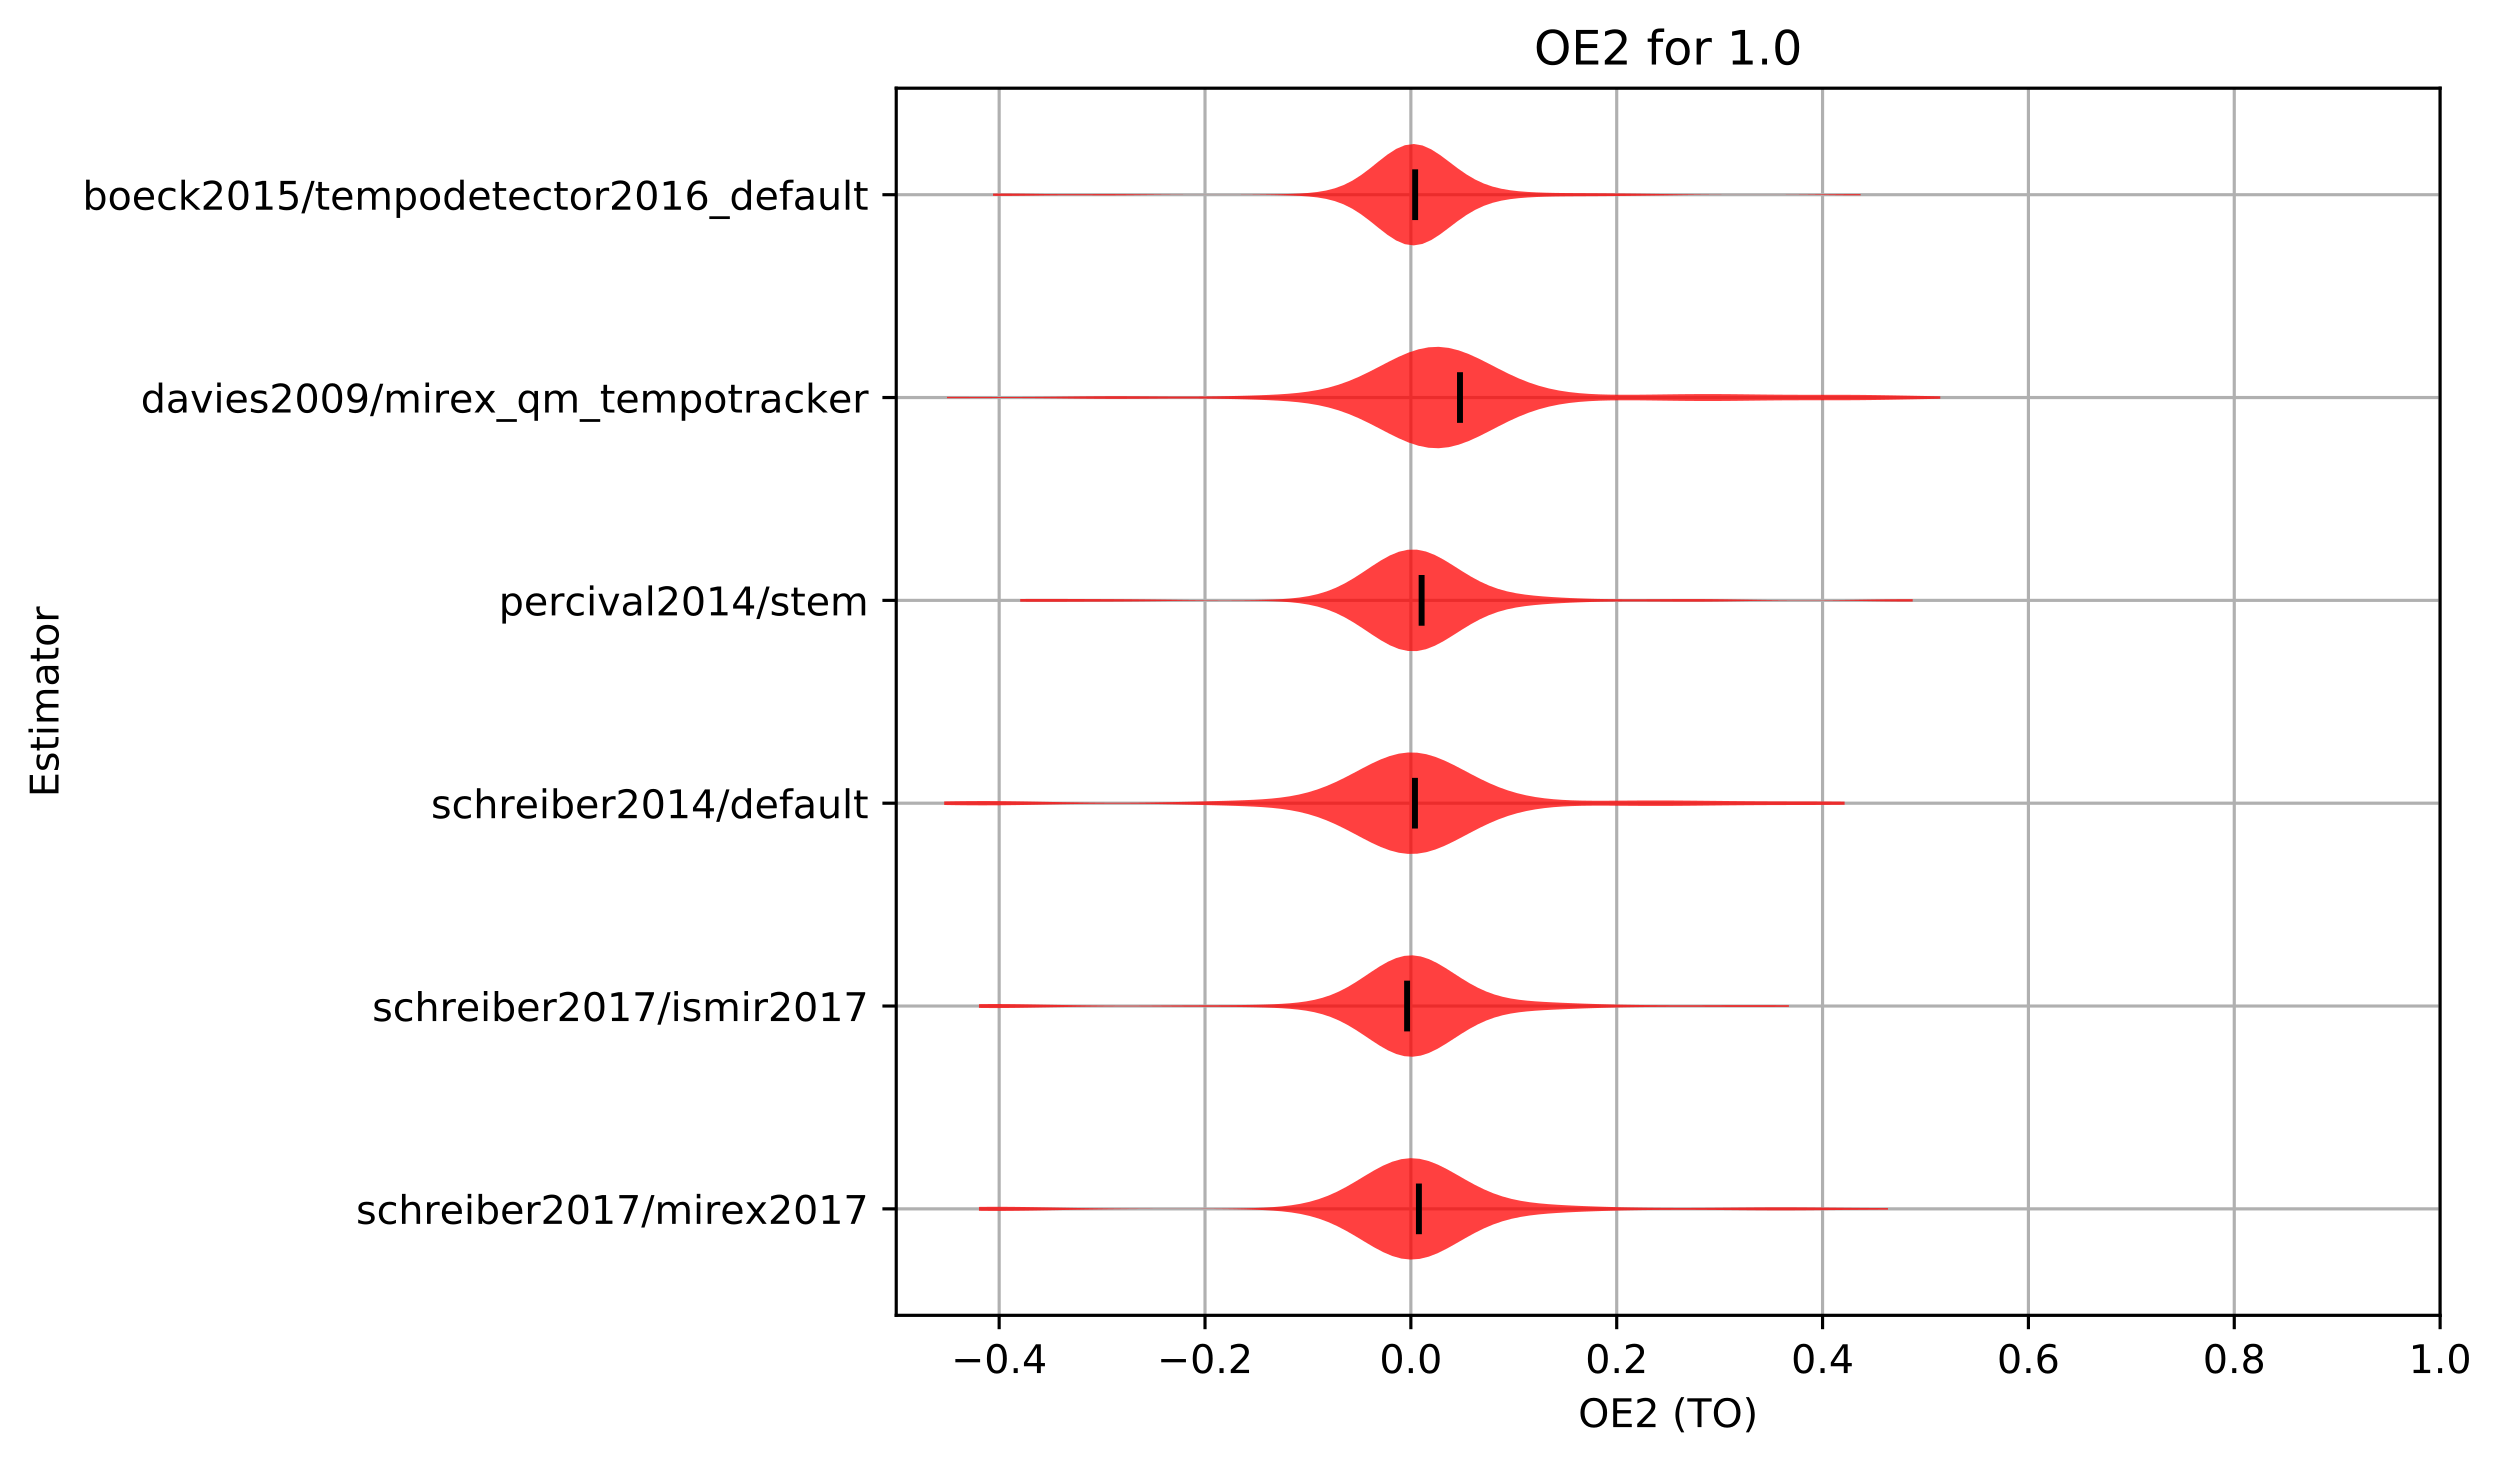 <?xml version="1.0" encoding="utf-8" standalone="no"?>
<!DOCTYPE svg PUBLIC "-//W3C//DTD SVG 1.1//EN"
  "http://www.w3.org/Graphics/SVG/1.1/DTD/svg11.dtd">
<!-- Created with matplotlib (http://matplotlib.org/) -->
<svg height="370.338pt" version="1.1" viewBox="0 0 632.498 370.338" width="632.498pt" xmlns="http://www.w3.org/2000/svg" xmlns:xlink="http://www.w3.org/1999/xlink">
 <defs>
  <style type="text/css">
*{stroke-linecap:butt;stroke-linejoin:round;}
  </style>
 </defs>
 <g id="figure_1">
  <g id="patch_1">
   <path d="M -0 370.338 
L 632.498 370.338 
L 632.498 0 
L -0 0 
z
" style="fill:#ffffff;"/>
  </g>
  <g id="axes_1">
   <g id="patch_2">
    <path d="M 226.747 332.782 
L 617.347 332.782 
L 617.347 22.318 
L 226.747 22.318 
z
" style="fill:#ffffff;"/>
   </g>
   <g id="matplotlib.axis_1">
    <g id="xtick_1">
     <g id="line2d_1">
      <path clip-path="url(#p002a94b518)" d="M 252.787 332.782 
L 252.787 22.318 
" style="fill:none;stroke:#b0b0b0;stroke-linecap:square;stroke-width:0.8;"/>
     </g>
     <g id="line2d_2">
      <defs>
       <path d="M 0 0 
L 0 3.5 
" id="m24f5d99ce8" style="stroke:#000000;stroke-width:0.8;"/>
      </defs>
      <g>
       <use style="stroke:#000000;stroke-width:0.8;" x="252.787" xlink:href="#m24f5d99ce8" y="332.782"/>
      </g>
     </g>
     <g id="text_1">
      <!-- −0.4 -->
      <defs>
       <path d="M 10.594 35.5 
L 73.188 35.5 
L 73.188 27.203 
L 10.594 27.203 
z
" id="DejaVuSans-2212"/>
       <path d="M 31.781 66.406 
Q 24.172 66.406 20.328 58.906 
Q 16.5 51.422 16.5 36.375 
Q 16.5 21.391 20.328 13.891 
Q 24.172 6.391 31.781 6.391 
Q 39.453 6.391 43.281 13.891 
Q 47.125 21.391 47.125 36.375 
Q 47.125 51.422 43.281 58.906 
Q 39.453 66.406 31.781 66.406 
z
M 31.781 74.219 
Q 44.047 74.219 50.516 64.516 
Q 56.984 54.828 56.984 36.375 
Q 56.984 17.969 50.516 8.266 
Q 44.047 -1.422 31.781 -1.422 
Q 19.531 -1.422 13.062 8.266 
Q 6.594 17.969 6.594 36.375 
Q 6.594 54.828 13.062 64.516 
Q 19.531 74.219 31.781 74.219 
z
" id="DejaVuSans-30"/>
       <path d="M 10.688 12.406 
L 21 12.406 
L 21 0 
L 10.688 0 
z
" id="DejaVuSans-2e"/>
       <path d="M 37.797 64.312 
L 12.891 25.391 
L 37.797 25.391 
z
M 35.203 72.906 
L 47.609 72.906 
L 47.609 25.391 
L 58.016 25.391 
L 58.016 17.188 
L 47.609 17.188 
L 47.609 0 
L 37.797 0 
L 37.797 17.188 
L 4.891 17.188 
L 4.891 26.703 
z
" id="DejaVuSans-34"/>
      </defs>
      <g transform="translate(240.645 347.381)scale(0.1 -0.1)">
       <use xlink:href="#DejaVuSans-2212"/>
       <use x="83.789" xlink:href="#DejaVuSans-30"/>
       <use x="147.412" xlink:href="#DejaVuSans-2e"/>
       <use x="179.199" xlink:href="#DejaVuSans-34"/>
      </g>
     </g>
    </g>
    <g id="xtick_2">
     <g id="line2d_3">
      <path clip-path="url(#p002a94b518)" d="M 304.867 332.782 
L 304.867 22.318 
" style="fill:none;stroke:#b0b0b0;stroke-linecap:square;stroke-width:0.8;"/>
     </g>
     <g id="line2d_4">
      <g>
       <use style="stroke:#000000;stroke-width:0.8;" x="304.867" xlink:href="#m24f5d99ce8" y="332.782"/>
      </g>
     </g>
     <g id="text_2">
      <!-- −0.2 -->
      <defs>
       <path d="M 19.188 8.297 
L 53.609 8.297 
L 53.609 0 
L 7.328 0 
L 7.328 8.297 
Q 12.938 14.109 22.625 23.891 
Q 32.328 33.688 34.812 36.531 
Q 39.547 41.844 41.422 45.531 
Q 43.312 49.219 43.312 52.781 
Q 43.312 58.594 39.234 62.25 
Q 35.156 65.922 28.609 65.922 
Q 23.969 65.922 18.812 64.312 
Q 13.672 62.703 7.812 59.422 
L 7.812 69.391 
Q 13.766 71.781 18.938 73 
Q 24.125 74.219 28.422 74.219 
Q 39.75 74.219 46.484 68.547 
Q 53.219 62.891 53.219 53.422 
Q 53.219 48.922 51.531 44.891 
Q 49.859 40.875 45.406 35.406 
Q 44.188 33.984 37.641 27.219 
Q 31.109 20.453 19.188 8.297 
z
" id="DejaVuSans-32"/>
      </defs>
      <g transform="translate(292.725 347.381)scale(0.1 -0.1)">
       <use xlink:href="#DejaVuSans-2212"/>
       <use x="83.789" xlink:href="#DejaVuSans-30"/>
       <use x="147.412" xlink:href="#DejaVuSans-2e"/>
       <use x="179.199" xlink:href="#DejaVuSans-32"/>
      </g>
     </g>
    </g>
    <g id="xtick_3">
     <g id="line2d_5">
      <path clip-path="url(#p002a94b518)" d="M 356.947 332.782 
L 356.947 22.318 
" style="fill:none;stroke:#b0b0b0;stroke-linecap:square;stroke-width:0.8;"/>
     </g>
     <g id="line2d_6">
      <g>
       <use style="stroke:#000000;stroke-width:0.8;" x="356.947" xlink:href="#m24f5d99ce8" y="332.782"/>
      </g>
     </g>
     <g id="text_3">
      <!-- 0.0 -->
      <g transform="translate(348.995 347.381)scale(0.1 -0.1)">
       <use xlink:href="#DejaVuSans-30"/>
       <use x="63.623" xlink:href="#DejaVuSans-2e"/>
       <use x="95.41" xlink:href="#DejaVuSans-30"/>
      </g>
     </g>
    </g>
    <g id="xtick_4">
     <g id="line2d_7">
      <path clip-path="url(#p002a94b518)" d="M 409.027 332.782 
L 409.027 22.318 
" style="fill:none;stroke:#b0b0b0;stroke-linecap:square;stroke-width:0.8;"/>
     </g>
     <g id="line2d_8">
      <g>
       <use style="stroke:#000000;stroke-width:0.8;" x="409.027" xlink:href="#m24f5d99ce8" y="332.782"/>
      </g>
     </g>
     <g id="text_4">
      <!-- 0.2 -->
      <g transform="translate(401.075 347.381)scale(0.1 -0.1)">
       <use xlink:href="#DejaVuSans-30"/>
       <use x="63.623" xlink:href="#DejaVuSans-2e"/>
       <use x="95.41" xlink:href="#DejaVuSans-32"/>
      </g>
     </g>
    </g>
    <g id="xtick_5">
     <g id="line2d_9">
      <path clip-path="url(#p002a94b518)" d="M 461.107 332.782 
L 461.107 22.318 
" style="fill:none;stroke:#b0b0b0;stroke-linecap:square;stroke-width:0.8;"/>
     </g>
     <g id="line2d_10">
      <g>
       <use style="stroke:#000000;stroke-width:0.8;" x="461.107" xlink:href="#m24f5d99ce8" y="332.782"/>
      </g>
     </g>
     <g id="text_5">
      <!-- 0.4 -->
      <g transform="translate(453.155 347.381)scale(0.1 -0.1)">
       <use xlink:href="#DejaVuSans-30"/>
       <use x="63.623" xlink:href="#DejaVuSans-2e"/>
       <use x="95.41" xlink:href="#DejaVuSans-34"/>
      </g>
     </g>
    </g>
    <g id="xtick_6">
     <g id="line2d_11">
      <path clip-path="url(#p002a94b518)" d="M 513.187 332.782 
L 513.187 22.318 
" style="fill:none;stroke:#b0b0b0;stroke-linecap:square;stroke-width:0.8;"/>
     </g>
     <g id="line2d_12">
      <g>
       <use style="stroke:#000000;stroke-width:0.8;" x="513.187" xlink:href="#m24f5d99ce8" y="332.782"/>
      </g>
     </g>
     <g id="text_6">
      <!-- 0.6 -->
      <defs>
       <path d="M 33.016 40.375 
Q 26.375 40.375 22.484 35.828 
Q 18.609 31.297 18.609 23.391 
Q 18.609 15.531 22.484 10.953 
Q 26.375 6.391 33.016 6.391 
Q 39.656 6.391 43.531 10.953 
Q 47.406 15.531 47.406 23.391 
Q 47.406 31.297 43.531 35.828 
Q 39.656 40.375 33.016 40.375 
z
M 52.594 71.297 
L 52.594 62.312 
Q 48.875 64.062 45.094 64.984 
Q 41.312 65.922 37.594 65.922 
Q 27.828 65.922 22.672 59.328 
Q 17.531 52.734 16.797 39.406 
Q 19.672 43.656 24.016 45.922 
Q 28.375 48.188 33.594 48.188 
Q 44.578 48.188 50.953 41.516 
Q 57.328 34.859 57.328 23.391 
Q 57.328 12.156 50.688 5.359 
Q 44.047 -1.422 33.016 -1.422 
Q 20.359 -1.422 13.672 8.266 
Q 6.984 17.969 6.984 36.375 
Q 6.984 53.656 15.188 63.938 
Q 23.391 74.219 37.203 74.219 
Q 40.922 74.219 44.703 73.484 
Q 48.484 72.75 52.594 71.297 
z
" id="DejaVuSans-36"/>
      </defs>
      <g transform="translate(505.235 347.381)scale(0.1 -0.1)">
       <use xlink:href="#DejaVuSans-30"/>
       <use x="63.623" xlink:href="#DejaVuSans-2e"/>
       <use x="95.41" xlink:href="#DejaVuSans-36"/>
      </g>
     </g>
    </g>
    <g id="xtick_7">
     <g id="line2d_13">
      <path clip-path="url(#p002a94b518)" d="M 565.267 332.782 
L 565.267 22.318 
" style="fill:none;stroke:#b0b0b0;stroke-linecap:square;stroke-width:0.8;"/>
     </g>
     <g id="line2d_14">
      <g>
       <use style="stroke:#000000;stroke-width:0.8;" x="565.267" xlink:href="#m24f5d99ce8" y="332.782"/>
      </g>
     </g>
     <g id="text_7">
      <!-- 0.8 -->
      <defs>
       <path d="M 31.781 34.625 
Q 24.75 34.625 20.719 30.859 
Q 16.703 27.094 16.703 20.516 
Q 16.703 13.922 20.719 10.156 
Q 24.75 6.391 31.781 6.391 
Q 38.812 6.391 42.859 10.172 
Q 46.922 13.969 46.922 20.516 
Q 46.922 27.094 42.891 30.859 
Q 38.875 34.625 31.781 34.625 
z
M 21.922 38.812 
Q 15.578 40.375 12.031 44.719 
Q 8.5 49.078 8.5 55.328 
Q 8.5 64.062 14.719 69.141 
Q 20.953 74.219 31.781 74.219 
Q 42.672 74.219 48.875 69.141 
Q 55.078 64.062 55.078 55.328 
Q 55.078 49.078 51.531 44.719 
Q 48 40.375 41.703 38.812 
Q 48.828 37.156 52.797 32.312 
Q 56.781 27.484 56.781 20.516 
Q 56.781 9.906 50.312 4.234 
Q 43.844 -1.422 31.781 -1.422 
Q 19.734 -1.422 13.25 4.234 
Q 6.781 9.906 6.781 20.516 
Q 6.781 27.484 10.781 32.312 
Q 14.797 37.156 21.922 38.812 
z
M 18.312 54.391 
Q 18.312 48.734 21.844 45.562 
Q 25.391 42.391 31.781 42.391 
Q 38.141 42.391 41.719 45.562 
Q 45.312 48.734 45.312 54.391 
Q 45.312 60.062 41.719 63.234 
Q 38.141 66.406 31.781 66.406 
Q 25.391 66.406 21.844 63.234 
Q 18.312 60.062 18.312 54.391 
z
" id="DejaVuSans-38"/>
      </defs>
      <g transform="translate(557.315 347.381)scale(0.1 -0.1)">
       <use xlink:href="#DejaVuSans-30"/>
       <use x="63.623" xlink:href="#DejaVuSans-2e"/>
       <use x="95.41" xlink:href="#DejaVuSans-38"/>
      </g>
     </g>
    </g>
    <g id="xtick_8">
     <g id="line2d_15">
      <path clip-path="url(#p002a94b518)" d="M 617.347 332.782 
L 617.347 22.318 
" style="fill:none;stroke:#b0b0b0;stroke-linecap:square;stroke-width:0.8;"/>
     </g>
     <g id="line2d_16">
      <g>
       <use style="stroke:#000000;stroke-width:0.8;" x="617.347" xlink:href="#m24f5d99ce8" y="332.782"/>
      </g>
     </g>
     <g id="text_8">
      <!-- 1.0 -->
      <defs>
       <path d="M 12.406 8.297 
L 28.516 8.297 
L 28.516 63.922 
L 10.984 60.406 
L 10.984 69.391 
L 28.422 72.906 
L 38.281 72.906 
L 38.281 8.297 
L 54.391 8.297 
L 54.391 0 
L 12.406 0 
z
" id="DejaVuSans-31"/>
      </defs>
      <g transform="translate(609.395 347.381)scale(0.1 -0.1)">
       <use xlink:href="#DejaVuSans-31"/>
       <use x="63.623" xlink:href="#DejaVuSans-2e"/>
       <use x="95.41" xlink:href="#DejaVuSans-30"/>
      </g>
     </g>
    </g>
    <g id="text_9">
     <!-- OE2 (TO) -->
     <defs>
      <path d="M 39.406 66.219 
Q 28.656 66.219 22.328 58.203 
Q 16.016 50.203 16.016 36.375 
Q 16.016 22.609 22.328 14.594 
Q 28.656 6.594 39.406 6.594 
Q 50.141 6.594 56.422 14.594 
Q 62.703 22.609 62.703 36.375 
Q 62.703 50.203 56.422 58.203 
Q 50.141 66.219 39.406 66.219 
z
M 39.406 74.219 
Q 54.734 74.219 63.906 63.938 
Q 73.094 53.656 73.094 36.375 
Q 73.094 19.141 63.906 8.859 
Q 54.734 -1.422 39.406 -1.422 
Q 24.031 -1.422 14.812 8.828 
Q 5.609 19.094 5.609 36.375 
Q 5.609 53.656 14.812 63.938 
Q 24.031 74.219 39.406 74.219 
z
" id="DejaVuSans-4f"/>
      <path d="M 9.812 72.906 
L 55.906 72.906 
L 55.906 64.594 
L 19.672 64.594 
L 19.672 43.016 
L 54.391 43.016 
L 54.391 34.719 
L 19.672 34.719 
L 19.672 8.297 
L 56.781 8.297 
L 56.781 0 
L 9.812 0 
z
" id="DejaVuSans-45"/>
      <path id="DejaVuSans-20"/>
      <path d="M 31 75.875 
Q 24.469 64.656 21.281 53.656 
Q 18.109 42.672 18.109 31.391 
Q 18.109 20.125 21.312 9.062 
Q 24.516 -2 31 -13.188 
L 23.188 -13.188 
Q 15.875 -1.703 12.234 9.375 
Q 8.594 20.453 8.594 31.391 
Q 8.594 42.281 12.203 53.312 
Q 15.828 64.359 23.188 75.875 
z
" id="DejaVuSans-28"/>
      <path d="M -0.297 72.906 
L 61.375 72.906 
L 61.375 64.594 
L 35.5 64.594 
L 35.5 0 
L 25.594 0 
L 25.594 64.594 
L -0.297 64.594 
z
" id="DejaVuSans-54"/>
      <path d="M 8.016 75.875 
L 15.828 75.875 
Q 23.141 64.359 26.781 53.312 
Q 30.422 42.281 30.422 31.391 
Q 30.422 20.453 26.781 9.375 
Q 23.141 -1.703 15.828 -13.188 
L 8.016 -13.188 
Q 14.5 -2 17.703 9.062 
Q 20.906 20.125 20.906 31.391 
Q 20.906 42.672 17.703 53.656 
Q 14.5 64.656 8.016 75.875 
z
" id="DejaVuSans-29"/>
     </defs>
     <g transform="translate(399.29 361.059)scale(0.1 -0.1)">
      <use xlink:href="#DejaVuSans-4f"/>
      <use x="78.711" xlink:href="#DejaVuSans-45"/>
      <use x="141.895" xlink:href="#DejaVuSans-32"/>
      <use x="205.518" xlink:href="#DejaVuSans-20"/>
      <use x="237.305" xlink:href="#DejaVuSans-28"/>
      <use x="276.318" xlink:href="#DejaVuSans-54"/>
      <use x="337.402" xlink:href="#DejaVuSans-4f"/>
      <use x="416.113" xlink:href="#DejaVuSans-29"/>
     </g>
    </g>
   </g>
   <g id="matplotlib.axis_2">
    <g id="ytick_1">
     <g id="line2d_17">
      <path clip-path="url(#p002a94b518)" d="M 226.747 305.841 
L 617.347 305.841 
" style="fill:none;stroke:#b0b0b0;stroke-linecap:square;stroke-width:0.8;"/>
     </g>
     <g id="line2d_18">
      <defs>
       <path d="M 0 0 
L -3.5 0 
" id="meed8c2477f" style="stroke:#000000;stroke-width:0.8;"/>
      </defs>
      <g>
       <use style="stroke:#000000;stroke-width:0.8;" x="226.747" xlink:href="#meed8c2477f" y="305.841"/>
      </g>
     </g>
     <g id="text_10">
      <!-- schreiber2017/mirex2017 -->
      <defs>
       <path d="M 44.281 53.078 
L 44.281 44.578 
Q 40.484 46.531 36.375 47.5 
Q 32.281 48.484 27.875 48.484 
Q 21.188 48.484 17.844 46.438 
Q 14.5 44.391 14.5 40.281 
Q 14.5 37.156 16.891 35.375 
Q 19.281 33.594 26.516 31.984 
L 29.594 31.297 
Q 39.156 29.25 43.188 25.516 
Q 47.219 21.781 47.219 15.094 
Q 47.219 7.469 41.188 3.016 
Q 35.156 -1.422 24.609 -1.422 
Q 20.219 -1.422 15.453 -0.562 
Q 10.688 0.297 5.422 2 
L 5.422 11.281 
Q 10.406 8.688 15.234 7.391 
Q 20.062 6.109 24.812 6.109 
Q 31.156 6.109 34.562 8.281 
Q 37.984 10.453 37.984 14.406 
Q 37.984 18.062 35.516 20.016 
Q 33.062 21.969 24.703 23.781 
L 21.578 24.516 
Q 13.234 26.266 9.516 29.906 
Q 5.812 33.547 5.812 39.891 
Q 5.812 47.609 11.281 51.797 
Q 16.75 56 26.812 56 
Q 31.781 56 36.172 55.266 
Q 40.578 54.547 44.281 53.078 
z
" id="DejaVuSans-73"/>
       <path d="M 48.781 52.594 
L 48.781 44.188 
Q 44.969 46.297 41.141 47.344 
Q 37.312 48.391 33.406 48.391 
Q 24.656 48.391 19.812 42.844 
Q 14.984 37.312 14.984 27.297 
Q 14.984 17.281 19.812 11.734 
Q 24.656 6.203 33.406 6.203 
Q 37.312 6.203 41.141 7.25 
Q 44.969 8.297 48.781 10.406 
L 48.781 2.094 
Q 45.016 0.344 40.984 -0.531 
Q 36.969 -1.422 32.422 -1.422 
Q 20.062 -1.422 12.781 6.344 
Q 5.516 14.109 5.516 27.297 
Q 5.516 40.672 12.859 48.328 
Q 20.219 56 33.016 56 
Q 37.156 56 41.109 55.141 
Q 45.062 54.297 48.781 52.594 
z
" id="DejaVuSans-63"/>
       <path d="M 54.891 33.016 
L 54.891 0 
L 45.906 0 
L 45.906 32.719 
Q 45.906 40.484 42.875 44.328 
Q 39.844 48.188 33.797 48.188 
Q 26.516 48.188 22.312 43.547 
Q 18.109 38.922 18.109 30.906 
L 18.109 0 
L 9.078 0 
L 9.078 75.984 
L 18.109 75.984 
L 18.109 46.188 
Q 21.344 51.125 25.703 53.562 
Q 30.078 56 35.797 56 
Q 45.219 56 50.047 50.172 
Q 54.891 44.344 54.891 33.016 
z
" id="DejaVuSans-68"/>
       <path d="M 41.109 46.297 
Q 39.594 47.172 37.812 47.578 
Q 36.031 48 33.891 48 
Q 26.266 48 22.188 43.047 
Q 18.109 38.094 18.109 28.812 
L 18.109 0 
L 9.078 0 
L 9.078 54.688 
L 18.109 54.688 
L 18.109 46.188 
Q 20.953 51.172 25.484 53.578 
Q 30.031 56 36.531 56 
Q 37.453 56 38.578 55.875 
Q 39.703 55.766 41.062 55.516 
z
" id="DejaVuSans-72"/>
       <path d="M 56.203 29.594 
L 56.203 25.203 
L 14.891 25.203 
Q 15.484 15.922 20.484 11.062 
Q 25.484 6.203 34.422 6.203 
Q 39.594 6.203 44.453 7.469 
Q 49.312 8.734 54.109 11.281 
L 54.109 2.781 
Q 49.266 0.734 44.188 -0.344 
Q 39.109 -1.422 33.891 -1.422 
Q 20.797 -1.422 13.156 6.188 
Q 5.516 13.812 5.516 26.812 
Q 5.516 40.234 12.766 48.109 
Q 20.016 56 32.328 56 
Q 43.359 56 49.781 48.891 
Q 56.203 41.797 56.203 29.594 
z
M 47.219 32.234 
Q 47.125 39.594 43.094 43.984 
Q 39.062 48.391 32.422 48.391 
Q 24.906 48.391 20.391 44.141 
Q 15.875 39.891 15.188 32.172 
z
" id="DejaVuSans-65"/>
       <path d="M 9.422 54.688 
L 18.406 54.688 
L 18.406 0 
L 9.422 0 
z
M 9.422 75.984 
L 18.406 75.984 
L 18.406 64.594 
L 9.422 64.594 
z
" id="DejaVuSans-69"/>
       <path d="M 48.688 27.297 
Q 48.688 37.203 44.609 42.844 
Q 40.531 48.484 33.406 48.484 
Q 26.266 48.484 22.188 42.844 
Q 18.109 37.203 18.109 27.297 
Q 18.109 17.391 22.188 11.75 
Q 26.266 6.109 33.406 6.109 
Q 40.531 6.109 44.609 11.75 
Q 48.688 17.391 48.688 27.297 
z
M 18.109 46.391 
Q 20.953 51.266 25.266 53.625 
Q 29.594 56 35.594 56 
Q 45.562 56 51.781 48.094 
Q 58.016 40.188 58.016 27.297 
Q 58.016 14.406 51.781 6.484 
Q 45.562 -1.422 35.594 -1.422 
Q 29.594 -1.422 25.266 0.953 
Q 20.953 3.328 18.109 8.203 
L 18.109 0 
L 9.078 0 
L 9.078 75.984 
L 18.109 75.984 
z
" id="DejaVuSans-62"/>
       <path d="M 8.203 72.906 
L 55.078 72.906 
L 55.078 68.703 
L 28.609 0 
L 18.312 0 
L 43.219 64.594 
L 8.203 64.594 
z
" id="DejaVuSans-37"/>
       <path d="M 25.391 72.906 
L 33.688 72.906 
L 8.297 -9.281 
L 0 -9.281 
z
" id="DejaVuSans-2f"/>
       <path d="M 52 44.188 
Q 55.375 50.25 60.062 53.125 
Q 64.75 56 71.094 56 
Q 79.641 56 84.281 50.016 
Q 88.922 44.047 88.922 33.016 
L 88.922 0 
L 79.891 0 
L 79.891 32.719 
Q 79.891 40.578 77.094 44.375 
Q 74.312 48.188 68.609 48.188 
Q 61.625 48.188 57.562 43.547 
Q 53.516 38.922 53.516 30.906 
L 53.516 0 
L 44.484 0 
L 44.484 32.719 
Q 44.484 40.625 41.703 44.406 
Q 38.922 48.188 33.109 48.188 
Q 26.219 48.188 22.156 43.531 
Q 18.109 38.875 18.109 30.906 
L 18.109 0 
L 9.078 0 
L 9.078 54.688 
L 18.109 54.688 
L 18.109 46.188 
Q 21.188 51.219 25.484 53.609 
Q 29.781 56 35.688 56 
Q 41.656 56 45.828 52.969 
Q 50 49.953 52 44.188 
z
" id="DejaVuSans-6d"/>
       <path d="M 54.891 54.688 
L 35.109 28.078 
L 55.906 0 
L 45.312 0 
L 29.391 21.484 
L 13.484 0 
L 2.875 0 
L 24.125 28.609 
L 4.688 54.688 
L 15.281 54.688 
L 29.781 35.203 
L 44.281 54.688 
z
" id="DejaVuSans-78"/>
      </defs>
      <g transform="translate(90.084 309.64)scale(0.1 -0.1)">
       <use xlink:href="#DejaVuSans-73"/>
       <use x="52.1" xlink:href="#DejaVuSans-63"/>
       <use x="107.08" xlink:href="#DejaVuSans-68"/>
       <use x="170.459" xlink:href="#DejaVuSans-72"/>
       <use x="211.541" xlink:href="#DejaVuSans-65"/>
       <use x="273.064" xlink:href="#DejaVuSans-69"/>
       <use x="300.848" xlink:href="#DejaVuSans-62"/>
       <use x="364.324" xlink:href="#DejaVuSans-65"/>
       <use x="425.848" xlink:href="#DejaVuSans-72"/>
       <use x="466.961" xlink:href="#DejaVuSans-32"/>
       <use x="530.584" xlink:href="#DejaVuSans-30"/>
       <use x="594.207" xlink:href="#DejaVuSans-31"/>
       <use x="657.83" xlink:href="#DejaVuSans-37"/>
       <use x="721.453" xlink:href="#DejaVuSans-2f"/>
       <use x="755.145" xlink:href="#DejaVuSans-6d"/>
       <use x="852.557" xlink:href="#DejaVuSans-69"/>
       <use x="880.34" xlink:href="#DejaVuSans-72"/>
       <use x="921.422" xlink:href="#DejaVuSans-65"/>
       <use x="982.93" xlink:href="#DejaVuSans-78"/>
       <use x="1042.109" xlink:href="#DejaVuSans-32"/>
       <use x="1105.732" xlink:href="#DejaVuSans-30"/>
       <use x="1169.355" xlink:href="#DejaVuSans-31"/>
       <use x="1232.979" xlink:href="#DejaVuSans-37"/>
      </g>
     </g>
    </g>
    <g id="ytick_2">
     <g id="line2d_19">
      <path clip-path="url(#p002a94b518)" d="M 226.747 254.525 
L 617.347 254.525 
" style="fill:none;stroke:#b0b0b0;stroke-linecap:square;stroke-width:0.8;"/>
     </g>
     <g id="line2d_20">
      <g>
       <use style="stroke:#000000;stroke-width:0.8;" x="226.747" xlink:href="#meed8c2477f" y="254.525"/>
      </g>
     </g>
     <g id="text_11">
      <!-- schreiber2017/ismir2017 -->
      <g transform="translate(94.164 258.324)scale(0.1 -0.1)">
       <use xlink:href="#DejaVuSans-73"/>
       <use x="52.1" xlink:href="#DejaVuSans-63"/>
       <use x="107.08" xlink:href="#DejaVuSans-68"/>
       <use x="170.459" xlink:href="#DejaVuSans-72"/>
       <use x="211.541" xlink:href="#DejaVuSans-65"/>
       <use x="273.064" xlink:href="#DejaVuSans-69"/>
       <use x="300.848" xlink:href="#DejaVuSans-62"/>
       <use x="364.324" xlink:href="#DejaVuSans-65"/>
       <use x="425.848" xlink:href="#DejaVuSans-72"/>
       <use x="466.961" xlink:href="#DejaVuSans-32"/>
       <use x="530.584" xlink:href="#DejaVuSans-30"/>
       <use x="594.207" xlink:href="#DejaVuSans-31"/>
       <use x="657.83" xlink:href="#DejaVuSans-37"/>
       <use x="721.453" xlink:href="#DejaVuSans-2f"/>
       <use x="755.145" xlink:href="#DejaVuSans-69"/>
       <use x="782.928" xlink:href="#DejaVuSans-73"/>
       <use x="835.027" xlink:href="#DejaVuSans-6d"/>
       <use x="932.439" xlink:href="#DejaVuSans-69"/>
       <use x="960.223" xlink:href="#DejaVuSans-72"/>
       <use x="1001.336" xlink:href="#DejaVuSans-32"/>
       <use x="1064.959" xlink:href="#DejaVuSans-30"/>
       <use x="1128.582" xlink:href="#DejaVuSans-31"/>
       <use x="1192.205" xlink:href="#DejaVuSans-37"/>
      </g>
     </g>
    </g>
    <g id="ytick_3">
     <g id="line2d_21">
      <path clip-path="url(#p002a94b518)" d="M 226.747 203.208 
L 617.347 203.208 
" style="fill:none;stroke:#b0b0b0;stroke-linecap:square;stroke-width:0.8;"/>
     </g>
     <g id="line2d_22">
      <g>
       <use style="stroke:#000000;stroke-width:0.8;" x="226.747" xlink:href="#meed8c2477f" y="203.208"/>
      </g>
     </g>
     <g id="text_12">
      <!-- schreiber2014/default -->
      <defs>
       <path d="M 45.406 46.391 
L 45.406 75.984 
L 54.391 75.984 
L 54.391 0 
L 45.406 0 
L 45.406 8.203 
Q 42.578 3.328 38.25 0.953 
Q 33.938 -1.422 27.875 -1.422 
Q 17.969 -1.422 11.734 6.484 
Q 5.516 14.406 5.516 27.297 
Q 5.516 40.188 11.734 48.094 
Q 17.969 56 27.875 56 
Q 33.938 56 38.25 53.625 
Q 42.578 51.266 45.406 46.391 
z
M 14.797 27.297 
Q 14.797 17.391 18.875 11.75 
Q 22.953 6.109 30.078 6.109 
Q 37.203 6.109 41.297 11.75 
Q 45.406 17.391 45.406 27.297 
Q 45.406 37.203 41.297 42.844 
Q 37.203 48.484 30.078 48.484 
Q 22.953 48.484 18.875 42.844 
Q 14.797 37.203 14.797 27.297 
z
" id="DejaVuSans-64"/>
       <path d="M 37.109 75.984 
L 37.109 68.5 
L 28.516 68.5 
Q 23.688 68.5 21.797 66.547 
Q 19.922 64.594 19.922 59.516 
L 19.922 54.688 
L 34.719 54.688 
L 34.719 47.703 
L 19.922 47.703 
L 19.922 0 
L 10.891 0 
L 10.891 47.703 
L 2.297 47.703 
L 2.297 54.688 
L 10.891 54.688 
L 10.891 58.5 
Q 10.891 67.625 15.141 71.797 
Q 19.391 75.984 28.609 75.984 
z
" id="DejaVuSans-66"/>
       <path d="M 34.281 27.484 
Q 23.391 27.484 19.188 25 
Q 14.984 22.516 14.984 16.5 
Q 14.984 11.719 18.141 8.906 
Q 21.297 6.109 26.703 6.109 
Q 34.188 6.109 38.703 11.406 
Q 43.219 16.703 43.219 25.484 
L 43.219 27.484 
z
M 52.203 31.203 
L 52.203 0 
L 43.219 0 
L 43.219 8.297 
Q 40.141 3.328 35.547 0.953 
Q 30.953 -1.422 24.312 -1.422 
Q 15.922 -1.422 10.953 3.297 
Q 6 8.016 6 15.922 
Q 6 25.141 12.172 29.828 
Q 18.359 34.516 30.609 34.516 
L 43.219 34.516 
L 43.219 35.406 
Q 43.219 41.609 39.141 45 
Q 35.062 48.391 27.688 48.391 
Q 23 48.391 18.547 47.266 
Q 14.109 46.141 10.016 43.891 
L 10.016 52.203 
Q 14.938 54.109 19.578 55.047 
Q 24.219 56 28.609 56 
Q 40.484 56 46.344 49.844 
Q 52.203 43.703 52.203 31.203 
z
" id="DejaVuSans-61"/>
       <path d="M 8.5 21.578 
L 8.5 54.688 
L 17.484 54.688 
L 17.484 21.922 
Q 17.484 14.156 20.5 10.266 
Q 23.531 6.391 29.594 6.391 
Q 36.859 6.391 41.078 11.031 
Q 45.312 15.672 45.312 23.688 
L 45.312 54.688 
L 54.297 54.688 
L 54.297 0 
L 45.312 0 
L 45.312 8.406 
Q 42.047 3.422 37.719 1 
Q 33.406 -1.422 27.688 -1.422 
Q 18.266 -1.422 13.375 4.438 
Q 8.5 10.297 8.5 21.578 
z
M 31.109 56 
z
" id="DejaVuSans-75"/>
       <path d="M 9.422 75.984 
L 18.406 75.984 
L 18.406 0 
L 9.422 0 
z
" id="DejaVuSans-6c"/>
       <path d="M 18.312 70.219 
L 18.312 54.688 
L 36.812 54.688 
L 36.812 47.703 
L 18.312 47.703 
L 18.312 18.016 
Q 18.312 11.328 20.141 9.422 
Q 21.969 7.516 27.594 7.516 
L 36.812 7.516 
L 36.812 0 
L 27.594 0 
Q 17.188 0 13.234 3.875 
Q 9.281 7.766 9.281 18.016 
L 9.281 47.703 
L 2.688 47.703 
L 2.688 54.688 
L 9.281 54.688 
L 9.281 70.219 
z
" id="DejaVuSans-74"/>
      </defs>
      <g transform="translate(109.045 207.008)scale(0.1 -0.1)">
       <use xlink:href="#DejaVuSans-73"/>
       <use x="52.1" xlink:href="#DejaVuSans-63"/>
       <use x="107.08" xlink:href="#DejaVuSans-68"/>
       <use x="170.459" xlink:href="#DejaVuSans-72"/>
       <use x="211.541" xlink:href="#DejaVuSans-65"/>
       <use x="273.064" xlink:href="#DejaVuSans-69"/>
       <use x="300.848" xlink:href="#DejaVuSans-62"/>
       <use x="364.324" xlink:href="#DejaVuSans-65"/>
       <use x="425.848" xlink:href="#DejaVuSans-72"/>
       <use x="466.961" xlink:href="#DejaVuSans-32"/>
       <use x="530.584" xlink:href="#DejaVuSans-30"/>
       <use x="594.207" xlink:href="#DejaVuSans-31"/>
       <use x="657.83" xlink:href="#DejaVuSans-34"/>
       <use x="721.453" xlink:href="#DejaVuSans-2f"/>
       <use x="755.145" xlink:href="#DejaVuSans-64"/>
       <use x="818.621" xlink:href="#DejaVuSans-65"/>
       <use x="880.145" xlink:href="#DejaVuSans-66"/>
       <use x="915.35" xlink:href="#DejaVuSans-61"/>
       <use x="976.629" xlink:href="#DejaVuSans-75"/>
       <use x="1040.008" xlink:href="#DejaVuSans-6c"/>
       <use x="1067.791" xlink:href="#DejaVuSans-74"/>
      </g>
     </g>
    </g>
    <g id="ytick_4">
     <g id="line2d_23">
      <path clip-path="url(#p002a94b518)" d="M 226.747 151.892 
L 617.347 151.892 
" style="fill:none;stroke:#b0b0b0;stroke-linecap:square;stroke-width:0.8;"/>
     </g>
     <g id="line2d_24">
      <g>
       <use style="stroke:#000000;stroke-width:0.8;" x="226.747" xlink:href="#meed8c2477f" y="151.892"/>
      </g>
     </g>
     <g id="text_13">
      <!-- percival2014/stem -->
      <defs>
       <path d="M 18.109 8.203 
L 18.109 -20.797 
L 9.078 -20.797 
L 9.078 54.688 
L 18.109 54.688 
L 18.109 46.391 
Q 20.953 51.266 25.266 53.625 
Q 29.594 56 35.594 56 
Q 45.562 56 51.781 48.094 
Q 58.016 40.188 58.016 27.297 
Q 58.016 14.406 51.781 6.484 
Q 45.562 -1.422 35.594 -1.422 
Q 29.594 -1.422 25.266 0.953 
Q 20.953 3.328 18.109 8.203 
z
M 48.688 27.297 
Q 48.688 37.203 44.609 42.844 
Q 40.531 48.484 33.406 48.484 
Q 26.266 48.484 22.188 42.844 
Q 18.109 37.203 18.109 27.297 
Q 18.109 17.391 22.188 11.75 
Q 26.266 6.109 33.406 6.109 
Q 40.531 6.109 44.609 11.75 
Q 48.688 17.391 48.688 27.297 
z
" id="DejaVuSans-70"/>
       <path d="M 2.984 54.688 
L 12.5 54.688 
L 29.594 8.797 
L 46.688 54.688 
L 56.203 54.688 
L 35.688 0 
L 23.484 0 
z
" id="DejaVuSans-76"/>
      </defs>
      <g transform="translate(126.194 155.691)scale(0.1 -0.1)">
       <use xlink:href="#DejaVuSans-70"/>
       <use x="63.477" xlink:href="#DejaVuSans-65"/>
       <use x="125" xlink:href="#DejaVuSans-72"/>
       <use x="166.082" xlink:href="#DejaVuSans-63"/>
       <use x="221.062" xlink:href="#DejaVuSans-69"/>
       <use x="248.846" xlink:href="#DejaVuSans-76"/>
       <use x="308.025" xlink:href="#DejaVuSans-61"/>
       <use x="369.305" xlink:href="#DejaVuSans-6c"/>
       <use x="397.088" xlink:href="#DejaVuSans-32"/>
       <use x="460.711" xlink:href="#DejaVuSans-30"/>
       <use x="524.334" xlink:href="#DejaVuSans-31"/>
       <use x="587.957" xlink:href="#DejaVuSans-34"/>
       <use x="651.58" xlink:href="#DejaVuSans-2f"/>
       <use x="685.271" xlink:href="#DejaVuSans-73"/>
       <use x="737.371" xlink:href="#DejaVuSans-74"/>
       <use x="776.58" xlink:href="#DejaVuSans-65"/>
       <use x="838.104" xlink:href="#DejaVuSans-6d"/>
      </g>
     </g>
    </g>
    <g id="ytick_5">
     <g id="line2d_25">
      <path clip-path="url(#p002a94b518)" d="M 226.747 100.576 
L 617.347 100.576 
" style="fill:none;stroke:#b0b0b0;stroke-linecap:square;stroke-width:0.8;"/>
     </g>
     <g id="line2d_26">
      <g>
       <use style="stroke:#000000;stroke-width:0.8;" x="226.747" xlink:href="#meed8c2477f" y="100.576"/>
      </g>
     </g>
     <g id="text_14">
      <!-- davies2009/mirex_qm_tempotracker -->
      <defs>
       <path d="M 10.984 1.516 
L 10.984 10.5 
Q 14.703 8.734 18.5 7.812 
Q 22.312 6.891 25.984 6.891 
Q 35.75 6.891 40.891 13.453 
Q 46.047 20.016 46.781 33.406 
Q 43.953 29.203 39.594 26.953 
Q 35.25 24.703 29.984 24.703 
Q 19.047 24.703 12.672 31.312 
Q 6.297 37.938 6.297 49.422 
Q 6.297 60.641 12.938 67.422 
Q 19.578 74.219 30.609 74.219 
Q 43.266 74.219 49.922 64.516 
Q 56.594 54.828 56.594 36.375 
Q 56.594 19.141 48.406 8.859 
Q 40.234 -1.422 26.422 -1.422 
Q 22.703 -1.422 18.891 -0.688 
Q 15.094 0.047 10.984 1.516 
z
M 30.609 32.422 
Q 37.25 32.422 41.125 36.953 
Q 45.016 41.5 45.016 49.422 
Q 45.016 57.281 41.125 61.844 
Q 37.25 66.406 30.609 66.406 
Q 23.969 66.406 20.094 61.844 
Q 16.219 57.281 16.219 49.422 
Q 16.219 41.5 20.094 36.953 
Q 23.969 32.422 30.609 32.422 
z
" id="DejaVuSans-39"/>
       <path d="M 50.984 -16.609 
L 50.984 -23.578 
L -0.984 -23.578 
L -0.984 -16.609 
z
" id="DejaVuSans-5f"/>
       <path d="M 14.797 27.297 
Q 14.797 17.391 18.875 11.75 
Q 22.953 6.109 30.078 6.109 
Q 37.203 6.109 41.297 11.75 
Q 45.406 17.391 45.406 27.297 
Q 45.406 37.203 41.297 42.844 
Q 37.203 48.484 30.078 48.484 
Q 22.953 48.484 18.875 42.844 
Q 14.797 37.203 14.797 27.297 
z
M 45.406 8.203 
Q 42.578 3.328 38.25 0.953 
Q 33.938 -1.422 27.875 -1.422 
Q 17.969 -1.422 11.734 6.484 
Q 5.516 14.406 5.516 27.297 
Q 5.516 40.188 11.734 48.094 
Q 17.969 56 27.875 56 
Q 33.938 56 38.25 53.625 
Q 42.578 51.266 45.406 46.391 
L 45.406 54.688 
L 54.391 54.688 
L 54.391 -20.797 
L 45.406 -20.797 
z
" id="DejaVuSans-71"/>
       <path d="M 30.609 48.391 
Q 23.391 48.391 19.188 42.75 
Q 14.984 37.109 14.984 27.297 
Q 14.984 17.484 19.156 11.844 
Q 23.344 6.203 30.609 6.203 
Q 37.797 6.203 41.984 11.859 
Q 46.188 17.531 46.188 27.297 
Q 46.188 37.016 41.984 42.703 
Q 37.797 48.391 30.609 48.391 
z
M 30.609 56 
Q 42.328 56 49.016 48.375 
Q 55.719 40.766 55.719 27.297 
Q 55.719 13.875 49.016 6.219 
Q 42.328 -1.422 30.609 -1.422 
Q 18.844 -1.422 12.172 6.219 
Q 5.516 13.875 5.516 27.297 
Q 5.516 40.766 12.172 48.375 
Q 18.844 56 30.609 56 
z
" id="DejaVuSans-6f"/>
       <path d="M 9.078 75.984 
L 18.109 75.984 
L 18.109 31.109 
L 44.922 54.688 
L 56.391 54.688 
L 27.391 29.109 
L 57.625 0 
L 45.906 0 
L 18.109 26.703 
L 18.109 0 
L 9.078 0 
z
" id="DejaVuSans-6b"/>
      </defs>
      <g transform="translate(35.617 104.375)scale(0.1 -0.1)">
       <use xlink:href="#DejaVuSans-64"/>
       <use x="63.477" xlink:href="#DejaVuSans-61"/>
       <use x="124.756" xlink:href="#DejaVuSans-76"/>
       <use x="183.936" xlink:href="#DejaVuSans-69"/>
       <use x="211.719" xlink:href="#DejaVuSans-65"/>
       <use x="273.242" xlink:href="#DejaVuSans-73"/>
       <use x="325.342" xlink:href="#DejaVuSans-32"/>
       <use x="388.965" xlink:href="#DejaVuSans-30"/>
       <use x="452.588" xlink:href="#DejaVuSans-30"/>
       <use x="516.211" xlink:href="#DejaVuSans-39"/>
       <use x="579.834" xlink:href="#DejaVuSans-2f"/>
       <use x="613.525" xlink:href="#DejaVuSans-6d"/>
       <use x="710.938" xlink:href="#DejaVuSans-69"/>
       <use x="738.721" xlink:href="#DejaVuSans-72"/>
       <use x="779.803" xlink:href="#DejaVuSans-65"/>
       <use x="841.311" xlink:href="#DejaVuSans-78"/>
       <use x="900.49" xlink:href="#DejaVuSans-5f"/>
       <use x="950.49" xlink:href="#DejaVuSans-71"/>
       <use x="1013.967" xlink:href="#DejaVuSans-6d"/>
       <use x="1111.379" xlink:href="#DejaVuSans-5f"/>
       <use x="1161.379" xlink:href="#DejaVuSans-74"/>
       <use x="1200.588" xlink:href="#DejaVuSans-65"/>
       <use x="1262.111" xlink:href="#DejaVuSans-6d"/>
       <use x="1359.523" xlink:href="#DejaVuSans-70"/>
       <use x="1423" xlink:href="#DejaVuSans-6f"/>
       <use x="1484.182" xlink:href="#DejaVuSans-74"/>
       <use x="1523.391" xlink:href="#DejaVuSans-72"/>
       <use x="1564.504" xlink:href="#DejaVuSans-61"/>
       <use x="1625.783" xlink:href="#DejaVuSans-63"/>
       <use x="1680.764" xlink:href="#DejaVuSans-6b"/>
       <use x="1738.627" xlink:href="#DejaVuSans-65"/>
       <use x="1800.15" xlink:href="#DejaVuSans-72"/>
      </g>
     </g>
    </g>
    <g id="ytick_6">
     <g id="line2d_27">
      <path clip-path="url(#p002a94b518)" d="M 226.747 49.259 
L 617.347 49.259 
" style="fill:none;stroke:#b0b0b0;stroke-linecap:square;stroke-width:0.8;"/>
     </g>
     <g id="line2d_28">
      <g>
       <use style="stroke:#000000;stroke-width:0.8;" x="226.747" xlink:href="#meed8c2477f" y="49.259"/>
      </g>
     </g>
     <g id="text_15">
      <!-- boeck2015/tempodetector2016_default -->
      <defs>
       <path d="M 10.797 72.906 
L 49.516 72.906 
L 49.516 64.594 
L 19.828 64.594 
L 19.828 46.734 
Q 21.969 47.469 24.109 47.828 
Q 26.266 48.188 28.422 48.188 
Q 40.625 48.188 47.75 41.5 
Q 54.891 34.812 54.891 23.391 
Q 54.891 11.625 47.562 5.094 
Q 40.234 -1.422 26.906 -1.422 
Q 22.312 -1.422 17.547 -0.641 
Q 12.797 0.141 7.719 1.703 
L 7.719 11.625 
Q 12.109 9.234 16.797 8.062 
Q 21.484 6.891 26.703 6.891 
Q 35.156 6.891 40.078 11.328 
Q 45.016 15.766 45.016 23.391 
Q 45.016 31 40.078 35.438 
Q 35.156 39.891 26.703 39.891 
Q 22.75 39.891 18.812 39.016 
Q 14.891 38.141 10.797 36.281 
z
" id="DejaVuSans-35"/>
      </defs>
      <g transform="translate(20.878 53.058)scale(0.1 -0.1)">
       <use xlink:href="#DejaVuSans-62"/>
       <use x="63.477" xlink:href="#DejaVuSans-6f"/>
       <use x="124.658" xlink:href="#DejaVuSans-65"/>
       <use x="186.182" xlink:href="#DejaVuSans-63"/>
       <use x="241.162" xlink:href="#DejaVuSans-6b"/>
       <use x="299.072" xlink:href="#DejaVuSans-32"/>
       <use x="362.695" xlink:href="#DejaVuSans-30"/>
       <use x="426.318" xlink:href="#DejaVuSans-31"/>
       <use x="489.941" xlink:href="#DejaVuSans-35"/>
       <use x="553.564" xlink:href="#DejaVuSans-2f"/>
       <use x="587.256" xlink:href="#DejaVuSans-74"/>
       <use x="626.465" xlink:href="#DejaVuSans-65"/>
       <use x="687.988" xlink:href="#DejaVuSans-6d"/>
       <use x="785.4" xlink:href="#DejaVuSans-70"/>
       <use x="848.877" xlink:href="#DejaVuSans-6f"/>
       <use x="910.059" xlink:href="#DejaVuSans-64"/>
       <use x="973.535" xlink:href="#DejaVuSans-65"/>
       <use x="1035.059" xlink:href="#DejaVuSans-74"/>
       <use x="1074.268" xlink:href="#DejaVuSans-65"/>
       <use x="1135.791" xlink:href="#DejaVuSans-63"/>
       <use x="1190.771" xlink:href="#DejaVuSans-74"/>
       <use x="1229.98" xlink:href="#DejaVuSans-6f"/>
       <use x="1291.162" xlink:href="#DejaVuSans-72"/>
       <use x="1332.275" xlink:href="#DejaVuSans-32"/>
       <use x="1395.898" xlink:href="#DejaVuSans-30"/>
       <use x="1459.521" xlink:href="#DejaVuSans-31"/>
       <use x="1523.145" xlink:href="#DejaVuSans-36"/>
       <use x="1586.768" xlink:href="#DejaVuSans-5f"/>
       <use x="1636.768" xlink:href="#DejaVuSans-64"/>
       <use x="1700.244" xlink:href="#DejaVuSans-65"/>
       <use x="1761.768" xlink:href="#DejaVuSans-66"/>
       <use x="1796.973" xlink:href="#DejaVuSans-61"/>
       <use x="1858.252" xlink:href="#DejaVuSans-75"/>
       <use x="1921.631" xlink:href="#DejaVuSans-6c"/>
       <use x="1949.414" xlink:href="#DejaVuSans-74"/>
      </g>
     </g>
    </g>
    <g id="text_16">
     <!-- Estimator -->
     <g transform="translate(14.798 201.673)rotate(-90)scale(0.1 -0.1)">
      <use xlink:href="#DejaVuSans-45"/>
      <use x="63.184" xlink:href="#DejaVuSans-73"/>
      <use x="115.283" xlink:href="#DejaVuSans-74"/>
      <use x="154.492" xlink:href="#DejaVuSans-69"/>
      <use x="182.275" xlink:href="#DejaVuSans-6d"/>
      <use x="279.688" xlink:href="#DejaVuSans-61"/>
      <use x="340.967" xlink:href="#DejaVuSans-74"/>
      <use x="380.176" xlink:href="#DejaVuSans-6f"/>
      <use x="441.357" xlink:href="#DejaVuSans-72"/>
     </g>
    </g>
   </g>
   <g id="PolyCollection_1">
    <path clip-path="url(#p002a94b518)" d="M 247.674 305.346 
L 247.674 306.336 
L 249.997 306.357 
L 252.32 306.363 
L 254.643 306.356 
L 256.966 306.336 
L 259.289 306.306 
L 261.612 306.269 
L 263.935 306.227 
L 266.258 306.183 
L 268.581 306.138 
L 270.904 306.095 
L 273.227 306.054 
L 275.55 306.016 
L 277.874 305.982 
L 280.197 305.951 
L 282.52 305.925 
L 284.843 305.904 
L 287.166 305.887 
L 289.489 305.873 
L 291.812 305.864 
L 294.135 305.858 
L 296.458 305.854 
L 298.781 305.854 
L 301.104 305.857 
L 303.427 305.863 
L 305.75 305.873 
L 308.073 305.888 
L 310.396 305.911 
L 312.72 305.943 
L 315.043 305.988 
L 317.366 306.054 
L 319.689 306.147 
L 322.012 306.28 
L 324.335 306.471 
L 326.658 306.742 
L 328.981 307.118 
L 331.304 307.628 
L 333.627 308.3 
L 335.95 309.152 
L 338.273 310.192 
L 340.596 311.403 
L 342.919 312.745 
L 345.243 314.15 
L 347.566 315.526 
L 349.889 316.766 
L 352.212 317.76 
L 354.535 318.416 
L 356.858 318.67 
L 359.181 318.499 
L 361.504 317.924 
L 363.827 317.009 
L 366.15 315.846 
L 368.473 314.543 
L 370.796 313.208 
L 373.119 311.932 
L 375.442 310.782 
L 377.765 309.798 
L 380.089 308.993 
L 382.412 308.36 
L 384.735 307.877 
L 387.058 307.514 
L 389.381 307.243 
L 391.704 307.037 
L 394.027 306.876 
L 396.35 306.745 
L 398.673 306.633 
L 400.996 306.535 
L 403.319 306.449 
L 405.642 306.373 
L 407.965 306.306 
L 410.288 306.248 
L 412.612 306.2 
L 414.935 306.16 
L 417.258 306.128 
L 419.581 306.105 
L 421.904 306.09 
L 424.227 306.082 
L 426.55 306.082 
L 428.873 306.087 
L 431.196 306.099 
L 433.519 306.115 
L 435.842 306.134 
L 438.165 306.155 
L 440.488 306.176 
L 442.811 306.195 
L 445.134 306.212 
L 447.458 306.224 
L 449.781 306.23 
L 452.104 306.228 
L 454.427 306.221 
L 456.75 306.206 
L 459.073 306.187 
L 461.396 306.165 
L 463.719 306.143 
L 466.042 306.121 
L 468.365 306.101 
L 470.688 306.083 
L 473.011 306.067 
L 475.334 306.052 
L 477.657 306.037 
L 477.657 305.645 
L 477.657 305.645 
L 475.334 305.63 
L 473.011 305.615 
L 470.688 305.599 
L 468.365 305.581 
L 466.042 305.561 
L 463.719 305.539 
L 461.396 305.517 
L 459.073 305.495 
L 456.75 305.476 
L 454.427 305.462 
L 452.104 305.454 
L 449.781 305.453 
L 447.458 305.458 
L 445.134 305.47 
L 442.811 305.487 
L 440.488 305.507 
L 438.165 305.528 
L 435.842 305.548 
L 433.519 305.567 
L 431.196 305.583 
L 428.873 305.595 
L 426.55 305.601 
L 424.227 305.6 
L 421.904 305.593 
L 419.581 305.577 
L 417.258 305.554 
L 414.935 305.522 
L 412.612 305.482 
L 410.288 305.434 
L 407.965 305.376 
L 405.642 305.309 
L 403.319 305.233 
L 400.996 305.147 
L 398.673 305.049 
L 396.35 304.938 
L 394.027 304.806 
L 391.704 304.645 
L 389.381 304.439 
L 387.058 304.168 
L 384.735 303.806 
L 382.412 303.322 
L 380.089 302.689 
L 377.765 301.884 
L 375.442 300.9 
L 373.119 299.75 
L 370.796 298.474 
L 368.473 297.139 
L 366.15 295.836 
L 363.827 294.673 
L 361.504 293.758 
L 359.181 293.183 
L 356.858 293.012 
L 354.535 293.266 
L 352.212 293.922 
L 349.889 294.917 
L 347.566 296.156 
L 345.243 297.532 
L 342.919 298.937 
L 340.596 300.279 
L 338.273 301.491 
L 335.95 302.53 
L 333.627 303.382 
L 331.304 304.054 
L 328.981 304.564 
L 326.658 304.94 
L 324.335 305.211 
L 322.012 305.402 
L 319.689 305.535 
L 317.366 305.629 
L 315.043 305.694 
L 312.72 305.739 
L 310.396 305.771 
L 308.073 305.794 
L 305.75 305.809 
L 303.427 305.819 
L 301.104 305.825 
L 298.781 305.828 
L 296.458 305.828 
L 294.135 305.824 
L 291.812 305.818 
L 289.489 305.809 
L 287.166 305.795 
L 284.843 305.778 
L 282.52 305.757 
L 280.197 305.731 
L 277.874 305.7 
L 275.55 305.666 
L 273.227 305.628 
L 270.904 305.587 
L 268.581 305.544 
L 266.258 305.499 
L 263.935 305.455 
L 261.612 305.413 
L 259.289 305.376 
L 256.966 305.346 
L 254.643 305.326 
L 252.32 305.319 
L 249.997 305.325 
L 247.674 305.346 
z
" style="fill:#ff0000;fill-opacity:0.75;"/>
   </g>
   <g id="PolyCollection_2">
    <path clip-path="url(#p002a94b518)" d="M 247.674 254.04 
L 247.674 255.01 
L 249.744 255.03 
L 251.813 255.036 
L 253.883 255.028 
L 255.953 255.009 
L 258.023 254.981 
L 260.093 254.947 
L 262.163 254.909 
L 264.233 254.87 
L 266.303 254.831 
L 268.373 254.793 
L 270.443 254.757 
L 272.513 254.724 
L 274.583 254.694 
L 276.653 254.668 
L 278.723 254.647 
L 280.793 254.631 
L 282.863 254.621 
L 284.933 254.618 
L 287.002 254.621 
L 289.072 254.629 
L 291.142 254.641 
L 293.212 254.655 
L 295.282 254.669 
L 297.352 254.683 
L 299.422 254.694 
L 301.492 254.703 
L 303.562 254.71 
L 305.632 254.716 
L 307.702 254.723 
L 309.772 254.733 
L 311.842 254.748 
L 313.912 254.771 
L 315.982 254.803 
L 318.052 254.846 
L 320.122 254.903 
L 322.191 254.98 
L 324.261 255.082 
L 326.331 255.224 
L 328.401 255.423 
L 330.471 255.702 
L 332.541 256.091 
L 334.611 256.618 
L 336.681 257.311 
L 338.751 258.189 
L 340.821 259.254 
L 342.891 260.486 
L 344.961 261.836 
L 347.031 263.231 
L 349.101 264.573 
L 351.171 265.752 
L 353.241 266.662 
L 355.31 267.214 
L 357.38 267.354 
L 359.45 267.069 
L 361.52 266.392 
L 363.59 265.394 
L 365.66 264.175 
L 367.73 262.844 
L 369.8 261.506 
L 371.87 260.25 
L 373.94 259.136 
L 376.01 258.198 
L 378.08 257.444 
L 380.15 256.863 
L 382.22 256.429 
L 384.29 256.113 
L 386.36 255.883 
L 388.43 255.712 
L 390.499 255.58 
L 392.569 255.471 
L 394.639 255.376 
L 396.709 255.288 
L 398.779 255.207 
L 400.849 255.131 
L 402.919 255.061 
L 404.989 254.998 
L 407.059 254.942 
L 409.129 254.893 
L 411.199 254.851 
L 413.269 254.815 
L 415.339 254.785 
L 417.409 254.76 
L 419.479 254.741 
L 421.549 254.728 
L 423.618 254.72 
L 425.688 254.717 
L 427.758 254.719 
L 429.828 254.724 
L 431.898 254.73 
L 433.968 254.737 
L 436.038 254.744 
L 438.108 254.75 
L 440.178 254.753 
L 442.248 254.755 
L 444.318 254.755 
L 446.388 254.752 
L 448.458 254.747 
L 450.528 254.738 
L 452.598 254.726 
L 452.598 254.323 
L 452.598 254.323 
L 450.528 254.311 
L 448.458 254.303 
L 446.388 254.297 
L 444.318 254.294 
L 442.248 254.294 
L 440.178 254.296 
L 438.108 254.3 
L 436.038 254.305 
L 433.968 254.312 
L 431.898 254.319 
L 429.828 254.326 
L 427.758 254.33 
L 425.688 254.332 
L 423.618 254.329 
L 421.549 254.321 
L 419.479 254.308 
L 417.409 254.289 
L 415.339 254.265 
L 413.269 254.235 
L 411.199 254.199 
L 409.129 254.156 
L 407.059 254.107 
L 404.989 254.051 
L 402.919 253.988 
L 400.849 253.919 
L 398.779 253.843 
L 396.709 253.761 
L 394.639 253.674 
L 392.569 253.578 
L 390.499 253.469 
L 388.43 253.337 
L 386.36 253.167 
L 384.29 252.937 
L 382.22 252.62 
L 380.15 252.186 
L 378.08 251.605 
L 376.01 250.851 
L 373.94 249.914 
L 371.87 248.8 
L 369.8 247.543 
L 367.73 246.205 
L 365.66 244.874 
L 363.59 243.655 
L 361.52 242.658 
L 359.45 241.981 
L 357.38 241.696 
L 355.31 241.835 
L 353.241 242.387 
L 351.171 243.297 
L 349.101 244.476 
L 347.031 245.818 
L 344.961 247.213 
L 342.891 248.564 
L 340.821 249.795 
L 338.751 250.86 
L 336.681 251.738 
L 334.611 252.432 
L 332.541 252.959 
L 330.471 253.347 
L 328.401 253.626 
L 326.331 253.825 
L 324.261 253.967 
L 322.191 254.07 
L 320.122 254.146 
L 318.052 254.203 
L 315.982 254.246 
L 313.912 254.278 
L 311.842 254.301 
L 309.772 254.316 
L 307.702 254.326 
L 305.632 254.333 
L 303.562 254.339 
L 301.492 254.346 
L 299.422 254.355 
L 297.352 254.366 
L 295.282 254.38 
L 293.212 254.395 
L 291.142 254.409 
L 289.072 254.421 
L 287.002 254.428 
L 284.933 254.431 
L 282.863 254.428 
L 280.793 254.418 
L 278.723 254.403 
L 276.653 254.381 
L 274.583 254.355 
L 272.513 254.325 
L 270.443 254.292 
L 268.373 254.256 
L 266.303 254.218 
L 264.233 254.179 
L 262.163 254.14 
L 260.093 254.102 
L 258.023 254.068 
L 255.953 254.04 
L 253.883 254.021 
L 251.813 254.014 
L 249.744 254.02 
L 247.674 254.04 
z
" style="fill:#ff0000;fill-opacity:0.75;"/>
   </g>
   <g id="PolyCollection_3">
    <path clip-path="url(#p002a94b518)" d="M 238.882 202.754 
L 238.882 203.662 
L 241.183 203.701 
L 243.484 203.731 
L 245.785 203.751 
L 248.086 203.759 
L 250.387 203.756 
L 252.688 203.742 
L 254.989 203.718 
L 257.29 203.686 
L 259.591 203.647 
L 261.892 203.603 
L 264.193 203.558 
L 266.494 203.513 
L 268.795 203.469 
L 271.096 203.429 
L 273.397 203.394 
L 275.698 203.365 
L 277.999 203.343 
L 280.3 203.33 
L 282.601 203.325 
L 284.902 203.329 
L 287.203 203.342 
L 289.504 203.364 
L 291.805 203.395 
L 294.106 203.433 
L 296.407 203.478 
L 298.708 203.528 
L 301.009 203.582 
L 303.31 203.638 
L 305.611 203.696 
L 307.912 203.756 
L 310.213 203.819 
L 312.514 203.888 
L 314.815 203.97 
L 317.116 204.071 
L 319.417 204.204 
L 321.718 204.384 
L 324.019 204.628 
L 326.32 204.958 
L 328.621 205.395 
L 330.922 205.958 
L 333.223 206.662 
L 335.524 207.515 
L 337.825 208.511 
L 340.126 209.627 
L 342.427 210.825 
L 344.728 212.049 
L 347.03 213.23 
L 349.331 214.289 
L 351.632 215.152 
L 353.933 215.751 
L 356.234 216.037 
L 358.535 215.988 
L 360.836 215.607 
L 363.137 214.928 
L 365.438 214.003 
L 367.739 212.905 
L 370.04 211.708 
L 372.341 210.488 
L 374.642 209.308 
L 376.943 208.219 
L 379.244 207.252 
L 381.545 206.426 
L 383.846 205.742 
L 386.147 205.195 
L 388.448 204.769 
L 390.749 204.448 
L 393.05 204.213 
L 395.351 204.049 
L 397.652 203.941 
L 399.953 203.876 
L 402.254 203.843 
L 404.555 203.833 
L 406.856 203.839 
L 409.157 203.854 
L 411.458 203.872 
L 413.759 203.889 
L 416.06 203.901 
L 418.361 203.906 
L 420.662 203.904 
L 422.963 203.895 
L 425.264 203.879 
L 427.565 203.859 
L 429.866 203.835 
L 432.167 203.811 
L 434.468 203.786 
L 436.769 203.763 
L 439.07 203.742 
L 441.371 203.723 
L 443.672 203.707 
L 445.973 203.694 
L 448.274 203.683 
L 450.575 203.676 
L 452.876 203.67 
L 455.177 203.665 
L 457.478 203.661 
L 459.779 203.654 
L 462.08 203.645 
L 464.381 203.632 
L 466.682 203.613 
L 466.682 202.804 
L 466.682 202.804 
L 464.381 202.785 
L 462.08 202.771 
L 459.779 202.762 
L 457.478 202.756 
L 455.177 202.751 
L 452.876 202.747 
L 450.575 202.741 
L 448.274 202.733 
L 445.973 202.723 
L 443.672 202.71 
L 441.371 202.694 
L 439.07 202.675 
L 436.769 202.654 
L 434.468 202.63 
L 432.167 202.606 
L 429.866 202.581 
L 427.565 202.558 
L 425.264 202.538 
L 422.963 202.522 
L 420.662 202.512 
L 418.361 202.51 
L 416.06 202.516 
L 413.759 202.528 
L 411.458 202.545 
L 409.157 202.563 
L 406.856 202.578 
L 404.555 202.584 
L 402.254 202.574 
L 399.953 202.541 
L 397.652 202.476 
L 395.351 202.367 
L 393.05 202.203 
L 390.749 201.969 
L 388.448 201.648 
L 386.147 201.222 
L 383.846 200.674 
L 381.545 199.991 
L 379.244 199.164 
L 376.943 198.198 
L 374.642 197.108 
L 372.341 195.928 
L 370.04 194.708 
L 367.739 193.512 
L 365.438 192.413 
L 363.137 191.489 
L 360.836 190.809 
L 358.535 190.429 
L 356.234 190.379 
L 353.933 190.666 
L 351.632 191.264 
L 349.331 192.127 
L 347.03 193.187 
L 344.728 194.368 
L 342.427 195.592 
L 340.126 196.79 
L 337.825 197.906 
L 335.524 198.901 
L 333.223 199.754 
L 330.922 200.459 
L 328.621 201.022 
L 326.32 201.458 
L 324.019 201.788 
L 321.718 202.033 
L 319.417 202.212 
L 317.116 202.346 
L 314.815 202.447 
L 312.514 202.528 
L 310.213 202.598 
L 307.912 202.661 
L 305.611 202.721 
L 303.31 202.779 
L 301.009 202.835 
L 298.708 202.889 
L 296.407 202.938 
L 294.106 202.983 
L 291.805 203.021 
L 289.504 203.052 
L 287.203 203.074 
L 284.902 203.088 
L 282.601 203.092 
L 280.3 203.087 
L 277.999 203.074 
L 275.698 203.052 
L 273.397 203.023 
L 271.096 202.988 
L 268.795 202.948 
L 266.494 202.904 
L 264.193 202.859 
L 261.892 202.813 
L 259.591 202.77 
L 257.29 202.731 
L 254.989 202.699 
L 252.688 202.674 
L 250.387 202.66 
L 248.086 202.657 
L 245.785 202.666 
L 243.484 202.686 
L 241.183 202.716 
L 238.882 202.754 
z
" style="fill:#ff0000;fill-opacity:0.75;"/>
   </g>
   <g id="PolyCollection_4">
    <path clip-path="url(#p002a94b518)" d="M 258.111 151.548 
L 258.111 152.236 
L 260.392 152.252 
L 262.673 152.259 
L 264.954 152.26 
L 267.234 152.255 
L 269.515 152.248 
L 271.796 152.239 
L 274.077 152.23 
L 276.357 152.221 
L 278.638 152.212 
L 280.919 152.201 
L 283.2 152.187 
L 285.481 152.17 
L 287.761 152.149 
L 290.042 152.124 
L 292.323 152.096 
L 294.604 152.067 
L 296.885 152.038 
L 299.165 152.01 
L 301.446 151.985 
L 303.727 151.965 
L 306.008 151.95 
L 308.288 151.942 
L 310.569 151.94 
L 312.85 151.946 
L 315.131 151.961 
L 317.412 151.989 
L 319.692 152.034 
L 321.973 152.104 
L 324.254 152.211 
L 326.535 152.373 
L 328.816 152.617 
L 331.096 152.974 
L 333.377 153.479 
L 335.658 154.168 
L 337.939 155.069 
L 340.219 156.189 
L 342.5 157.512 
L 344.781 158.982 
L 347.062 160.511 
L 349.343 161.979 
L 351.623 163.249 
L 353.904 164.19 
L 356.185 164.7 
L 358.466 164.721 
L 360.747 164.256 
L 363.027 163.365 
L 365.308 162.154 
L 367.589 160.754 
L 369.87 159.302 
L 372.15 157.914 
L 374.431 156.677 
L 376.712 155.638 
L 378.993 154.808 
L 381.274 154.173 
L 383.554 153.701 
L 385.835 153.353 
L 388.116 153.094 
L 390.397 152.893 
L 392.677 152.732 
L 394.958 152.599 
L 397.239 152.486 
L 399.52 152.393 
L 401.801 152.317 
L 404.081 152.259 
L 406.362 152.217 
L 408.643 152.19 
L 410.924 152.175 
L 413.205 152.171 
L 415.485 152.174 
L 417.766 152.183 
L 420.047 152.196 
L 422.328 152.209 
L 424.608 152.22 
L 426.889 152.226 
L 429.17 152.224 
L 431.451 152.212 
L 433.732 152.192 
L 436.012 152.163 
L 438.293 152.128 
L 440.574 152.09 
L 442.855 152.052 
L 445.136 152.017 
L 447.416 151.986 
L 449.697 151.961 
L 451.978 151.943 
L 454.259 151.932 
L 456.539 151.927 
L 458.82 151.93 
L 461.101 151.939 
L 463.382 151.956 
L 465.663 151.979 
L 467.943 152.008 
L 470.224 152.042 
L 472.505 152.078 
L 474.786 152.115 
L 477.066 152.148 
L 479.347 152.175 
L 481.628 152.191 
L 483.909 152.195 
L 483.909 151.588 
L 483.909 151.588 
L 481.628 151.593 
L 479.347 151.609 
L 477.066 151.635 
L 474.786 151.669 
L 472.505 151.705 
L 470.224 151.742 
L 467.943 151.776 
L 465.663 151.805 
L 463.382 151.828 
L 461.101 151.845 
L 458.82 151.854 
L 456.539 151.856 
L 454.259 151.852 
L 451.978 151.841 
L 449.697 151.823 
L 447.416 151.798 
L 445.136 151.767 
L 442.855 151.732 
L 440.574 151.694 
L 438.293 151.656 
L 436.012 151.621 
L 433.732 151.592 
L 431.451 151.572 
L 429.17 151.56 
L 426.889 151.558 
L 424.608 151.564 
L 422.328 151.575 
L 420.047 151.588 
L 417.766 151.601 
L 415.485 151.61 
L 413.205 151.613 
L 410.924 151.609 
L 408.643 151.594 
L 406.362 151.567 
L 404.081 151.525 
L 401.801 151.467 
L 399.52 151.391 
L 397.239 151.298 
L 394.958 151.185 
L 392.677 151.051 
L 390.397 150.89 
L 388.116 150.69 
L 385.835 150.431 
L 383.554 150.083 
L 381.274 149.611 
L 378.993 148.976 
L 376.712 148.146 
L 374.431 147.107 
L 372.15 145.87 
L 369.87 144.482 
L 367.589 143.03 
L 365.308 141.63 
L 363.027 140.419 
L 360.747 139.528 
L 358.466 139.063 
L 356.185 139.084 
L 353.904 139.594 
L 351.623 140.535 
L 349.343 141.805 
L 347.062 143.272 
L 344.781 144.802 
L 342.5 146.272 
L 340.219 147.595 
L 337.939 148.715 
L 335.658 149.616 
L 333.377 150.305 
L 331.096 150.81 
L 328.816 151.167 
L 326.535 151.41 
L 324.254 151.573 
L 321.973 151.68 
L 319.692 151.75 
L 317.412 151.795 
L 315.131 151.822 
L 312.85 151.838 
L 310.569 151.844 
L 308.288 151.842 
L 306.008 151.834 
L 303.727 151.819 
L 301.446 151.799 
L 299.165 151.774 
L 296.885 151.746 
L 294.604 151.717 
L 292.323 151.688 
L 290.042 151.66 
L 287.761 151.635 
L 285.481 151.614 
L 283.2 151.597 
L 280.919 151.583 
L 278.638 151.572 
L 276.357 151.562 
L 274.077 151.553 
L 271.796 151.545 
L 269.515 151.536 
L 267.234 151.528 
L 264.954 151.524 
L 262.673 151.525 
L 260.392 151.532 
L 258.111 151.548 
z
" style="fill:#ff0000;fill-opacity:0.75;"/>
   </g>
   <g id="PolyCollection_5">
    <path clip-path="url(#p002a94b518)" d="M 239.586 100.408 
L 239.586 100.743 
L 242.125 100.742 
L 244.663 100.738 
L 247.202 100.73 
L 249.74 100.722 
L 252.278 100.715 
L 254.817 100.712 
L 257.355 100.714 
L 259.894 100.723 
L 262.432 100.739 
L 264.97 100.761 
L 267.509 100.788 
L 270.047 100.818 
L 272.586 100.848 
L 275.124 100.874 
L 277.662 100.895 
L 280.201 100.907 
L 282.739 100.91 
L 285.278 100.904 
L 287.816 100.891 
L 290.354 100.873 
L 292.893 100.854 
L 295.431 100.837 
L 297.97 100.827 
L 300.508 100.825 
L 303.046 100.835 
L 305.585 100.856 
L 308.123 100.889 
L 310.662 100.933 
L 313.2 100.989 
L 315.738 101.056 
L 318.277 101.136 
L 320.815 101.235 
L 323.354 101.363 
L 325.892 101.531 
L 328.43 101.762 
L 330.969 102.077 
L 333.507 102.505 
L 336.046 103.072 
L 338.584 103.799 
L 341.122 104.7 
L 343.661 105.768 
L 346.199 106.978 
L 348.738 108.281 
L 351.276 109.604 
L 353.814 110.859 
L 356.353 111.949 
L 358.891 112.781 
L 361.43 113.282 
L 363.968 113.405 
L 366.506 113.138 
L 369.045 112.509 
L 371.583 111.577 
L 374.122 110.423 
L 376.66 109.142 
L 379.198 107.827 
L 381.737 106.558 
L 384.275 105.399 
L 386.814 104.389 
L 389.352 103.545 
L 391.89 102.87 
L 394.429 102.349 
L 396.967 101.962 
L 399.506 101.687 
L 402.044 101.5 
L 404.582 101.38 
L 407.121 101.312 
L 409.659 101.281 
L 412.198 101.276 
L 414.736 101.291 
L 417.274 101.317 
L 419.813 101.35 
L 422.351 101.383 
L 424.89 101.414 
L 427.428 101.438 
L 429.966 101.452 
L 432.505 101.456 
L 435.043 101.448 
L 437.582 101.43 
L 440.12 101.405 
L 442.658 101.375 
L 445.197 101.345 
L 447.735 101.318 
L 450.274 101.296 
L 452.812 101.282 
L 455.35 101.275 
L 457.889 101.273 
L 460.427 101.274 
L 462.966 101.274 
L 465.504 101.271 
L 468.042 101.26 
L 470.581 101.242 
L 473.119 101.214 
L 475.657 101.178 
L 478.196 101.136 
L 480.734 101.088 
L 483.273 101.039 
L 485.811 100.989 
L 488.349 100.94 
L 490.888 100.893 
L 490.888 100.258 
L 490.888 100.258 
L 488.349 100.211 
L 485.811 100.162 
L 483.273 100.112 
L 480.734 100.063 
L 478.196 100.015 
L 475.657 99.973 
L 473.119 99.937 
L 470.581 99.909 
L 468.042 99.891 
L 465.504 99.881 
L 462.966 99.877 
L 460.427 99.877 
L 457.889 99.878 
L 455.35 99.877 
L 452.812 99.869 
L 450.274 99.855 
L 447.735 99.833 
L 445.197 99.806 
L 442.658 99.776 
L 440.12 99.746 
L 437.582 99.721 
L 435.043 99.703 
L 432.505 99.695 
L 429.966 99.699 
L 427.428 99.713 
L 424.89 99.737 
L 422.351 99.768 
L 419.813 99.802 
L 417.274 99.834 
L 414.736 99.86 
L 412.198 99.875 
L 409.659 99.87 
L 407.121 99.839 
L 404.582 99.771 
L 402.044 99.652 
L 399.506 99.464 
L 396.967 99.189 
L 394.429 98.803 
L 391.89 98.282 
L 389.352 97.606 
L 386.814 96.763 
L 384.275 95.752 
L 381.737 94.593 
L 379.198 93.324 
L 376.66 92.009 
L 374.122 90.728 
L 371.583 89.574 
L 369.045 88.642 
L 366.506 88.013 
L 363.968 87.746 
L 361.43 87.869 
L 358.891 88.37 
L 356.353 89.203 
L 353.814 90.292 
L 351.276 91.547 
L 348.738 92.87 
L 346.199 94.173 
L 343.661 95.383 
L 341.122 96.451 
L 338.584 97.352 
L 336.046 98.08 
L 333.507 98.646 
L 330.969 99.074 
L 328.43 99.389 
L 325.892 99.62 
L 323.354 99.789 
L 320.815 99.916 
L 318.277 100.015 
L 315.738 100.095 
L 313.2 100.162 
L 310.662 100.218 
L 308.123 100.262 
L 305.585 100.295 
L 303.046 100.317 
L 300.508 100.326 
L 297.97 100.324 
L 295.431 100.314 
L 292.893 100.297 
L 290.354 100.278 
L 287.816 100.26 
L 285.278 100.247 
L 282.739 100.241 
L 280.201 100.244 
L 277.662 100.256 
L 275.124 100.277 
L 272.586 100.303 
L 270.047 100.333 
L 267.509 100.363 
L 264.97 100.39 
L 262.432 100.412 
L 259.894 100.428 
L 257.355 100.437 
L 254.817 100.439 
L 252.278 100.436 
L 249.74 100.429 
L 247.202 100.421 
L 244.663 100.414 
L 242.125 100.409 
L 239.586 100.408 
z
" style="fill:#ff0000;fill-opacity:0.75;"/>
   </g>
   <g id="PolyCollection_6">
    <path clip-path="url(#p002a94b518)" d="M 251.235 48.975 
L 251.235 49.543 
L 253.452 49.554 
L 255.669 49.549 
L 257.886 49.53 
L 260.103 49.502 
L 262.32 49.469 
L 264.538 49.439 
L 266.755 49.416 
L 268.972 49.402 
L 271.189 49.398 
L 273.406 49.402 
L 275.623 49.409 
L 277.84 49.415 
L 280.058 49.416 
L 282.275 49.411 
L 284.492 49.398 
L 286.709 49.379 
L 288.926 49.357 
L 291.143 49.334 
L 293.36 49.313 
L 295.578 49.296 
L 297.795 49.283 
L 300.012 49.273 
L 302.229 49.268 
L 304.446 49.264 
L 306.663 49.263 
L 308.88 49.264 
L 311.098 49.267 
L 313.315 49.273 
L 315.532 49.283 
L 317.749 49.299 
L 319.966 49.321 
L 322.183 49.353 
L 324.401 49.398 
L 326.618 49.462 
L 328.835 49.559 
L 331.052 49.708 
L 333.269 49.945 
L 335.486 50.315 
L 337.703 50.879 
L 339.921 51.696 
L 342.138 52.81 
L 344.355 54.227 
L 346.572 55.892 
L 348.789 57.681 
L 351.006 59.404 
L 353.223 60.84 
L 355.441 61.782 
L 357.658 62.088 
L 359.875 61.717 
L 362.092 60.74 
L 364.309 59.319 
L 366.526 57.662 
L 368.744 55.976 
L 370.961 54.428 
L 373.178 53.118 
L 375.395 52.084 
L 377.612 51.315 
L 379.829 50.768 
L 382.046 50.391 
L 384.264 50.136 
L 386.481 49.963 
L 388.698 49.846 
L 390.915 49.768 
L 393.132 49.717 
L 395.349 49.686 
L 397.566 49.667 
L 399.784 49.654 
L 402.001 49.643 
L 404.218 49.63 
L 406.435 49.614 
L 408.652 49.593 
L 410.869 49.568 
L 413.086 49.54 
L 415.304 49.511 
L 417.521 49.479 
L 419.738 49.446 
L 421.955 49.413 
L 424.172 49.381 
L 426.389 49.351 
L 428.607 49.325 
L 430.824 49.304 
L 433.041 49.288 
L 435.258 49.277 
L 437.475 49.27 
L 439.692 49.265 
L 441.909 49.263 
L 444.127 49.262 
L 446.344 49.264 
L 448.561 49.267 
L 450.778 49.272 
L 452.995 49.281 
L 455.212 49.293 
L 457.429 49.31 
L 459.647 49.33 
L 461.864 49.352 
L 464.081 49.375 
L 466.298 49.394 
L 468.515 49.407 
L 470.732 49.411 
L 470.732 49.107 
L 470.732 49.107 
L 468.515 49.112 
L 466.298 49.125 
L 464.081 49.144 
L 461.864 49.166 
L 459.647 49.188 
L 457.429 49.209 
L 455.212 49.225 
L 452.995 49.238 
L 450.778 49.246 
L 448.561 49.252 
L 446.344 49.255 
L 444.127 49.256 
L 441.909 49.256 
L 439.692 49.253 
L 437.475 49.249 
L 435.258 49.241 
L 433.041 49.23 
L 430.824 49.214 
L 428.607 49.193 
L 426.389 49.167 
L 424.172 49.138 
L 421.955 49.105 
L 419.738 49.072 
L 417.521 49.039 
L 415.304 49.008 
L 413.086 48.978 
L 410.869 48.951 
L 408.652 48.926 
L 406.435 48.905 
L 404.218 48.888 
L 402.001 48.875 
L 399.784 48.864 
L 397.566 48.852 
L 395.349 48.833 
L 393.132 48.801 
L 390.915 48.75 
L 388.698 48.672 
L 386.481 48.555 
L 384.264 48.383 
L 382.046 48.127 
L 379.829 47.751 
L 377.612 47.204 
L 375.395 46.434 
L 373.178 45.4 
L 370.961 44.09 
L 368.744 42.542 
L 366.526 40.857 
L 364.309 39.2 
L 362.092 37.778 
L 359.875 36.801 
L 357.658 36.43 
L 355.441 36.736 
L 353.223 37.678 
L 351.006 39.115 
L 348.789 40.838 
L 346.572 42.626 
L 344.355 44.291 
L 342.138 45.708 
L 339.921 46.822 
L 337.703 47.639 
L 335.486 48.203 
L 333.269 48.574 
L 331.052 48.81 
L 328.835 48.96 
L 326.618 49.056 
L 324.401 49.121 
L 322.183 49.166 
L 319.966 49.197 
L 317.749 49.22 
L 315.532 49.235 
L 313.315 49.245 
L 311.098 49.251 
L 308.88 49.254 
L 306.663 49.255 
L 304.446 49.254 
L 302.229 49.251 
L 300.012 49.245 
L 297.795 49.236 
L 295.578 49.223 
L 293.36 49.205 
L 291.143 49.185 
L 288.926 49.162 
L 286.709 49.14 
L 284.492 49.121 
L 282.275 49.108 
L 280.058 49.102 
L 277.84 49.104 
L 275.623 49.11 
L 273.406 49.117 
L 271.189 49.12 
L 268.972 49.116 
L 266.755 49.103 
L 264.538 49.08 
L 262.32 49.049 
L 260.103 49.017 
L 257.886 48.988 
L 255.669 48.97 
L 253.452 48.965 
L 251.235 48.975 
z
" style="fill:#ff0000;fill-opacity:0.75;"/>
   </g>
   <g id="LineCollection_1">
    <path clip-path="url(#p002a94b518)" d="M 358.982 312.256 
L 358.982 299.426 
" style="fill:none;stroke:#000000;stroke-width:1.5;"/>
    <path clip-path="url(#p002a94b518)" d="M 355.995 260.939 
L 355.995 248.11 
" style="fill:none;stroke:#000000;stroke-width:1.5;"/>
    <path clip-path="url(#p002a94b518)" d="M 357.983 209.623 
L 357.983 196.794 
" style="fill:none;stroke:#000000;stroke-width:1.5;"/>
    <path clip-path="url(#p002a94b518)" d="M 359.668 158.306 
L 359.668 145.477 
" style="fill:none;stroke:#000000;stroke-width:1.5;"/>
    <path clip-path="url(#p002a94b518)" d="M 369.376 106.99 
L 369.376 94.161 
" style="fill:none;stroke:#000000;stroke-width:1.5;"/>
    <path clip-path="url(#p002a94b518)" d="M 358.03 55.674 
L 358.03 42.845 
" style="fill:none;stroke:#000000;stroke-width:1.5;"/>
   </g>
   <g id="patch_3">
    <path d="M 226.747 332.782 
L 226.747 22.318 
" style="fill:none;stroke:#000000;stroke-linecap:square;stroke-linejoin:miter;stroke-width:0.8;"/>
   </g>
   <g id="patch_4">
    <path d="M 617.347 332.782 
L 617.347 22.318 
" style="fill:none;stroke:#000000;stroke-linecap:square;stroke-linejoin:miter;stroke-width:0.8;"/>
   </g>
   <g id="patch_5">
    <path d="M 226.747 332.782 
L 617.347 332.782 
" style="fill:none;stroke:#000000;stroke-linecap:square;stroke-linejoin:miter;stroke-width:0.8;"/>
   </g>
   <g id="patch_6">
    <path d="M 226.747 22.318 
L 617.347 22.318 
" style="fill:none;stroke:#000000;stroke-linecap:square;stroke-linejoin:miter;stroke-width:0.8;"/>
   </g>
   <g id="text_17">
    <!-- OE2 for 1.0 -->
    <g transform="translate(388.109 16.318)scale(0.12 -0.12)">
     <use xlink:href="#DejaVuSans-4f"/>
     <use x="78.711" xlink:href="#DejaVuSans-45"/>
     <use x="141.895" xlink:href="#DejaVuSans-32"/>
     <use x="205.518" xlink:href="#DejaVuSans-20"/>
     <use x="237.305" xlink:href="#DejaVuSans-66"/>
     <use x="272.51" xlink:href="#DejaVuSans-6f"/>
     <use x="333.691" xlink:href="#DejaVuSans-72"/>
     <use x="374.805" xlink:href="#DejaVuSans-20"/>
     <use x="406.592" xlink:href="#DejaVuSans-31"/>
     <use x="470.215" xlink:href="#DejaVuSans-2e"/>
     <use x="502.002" xlink:href="#DejaVuSans-30"/>
    </g>
   </g>
  </g>
 </g>
 <defs>
  <clipPath id="p002a94b518">
   <rect height="310.464" width="390.6" x="226.747" y="22.318"/>
  </clipPath>
 </defs>
</svg>
